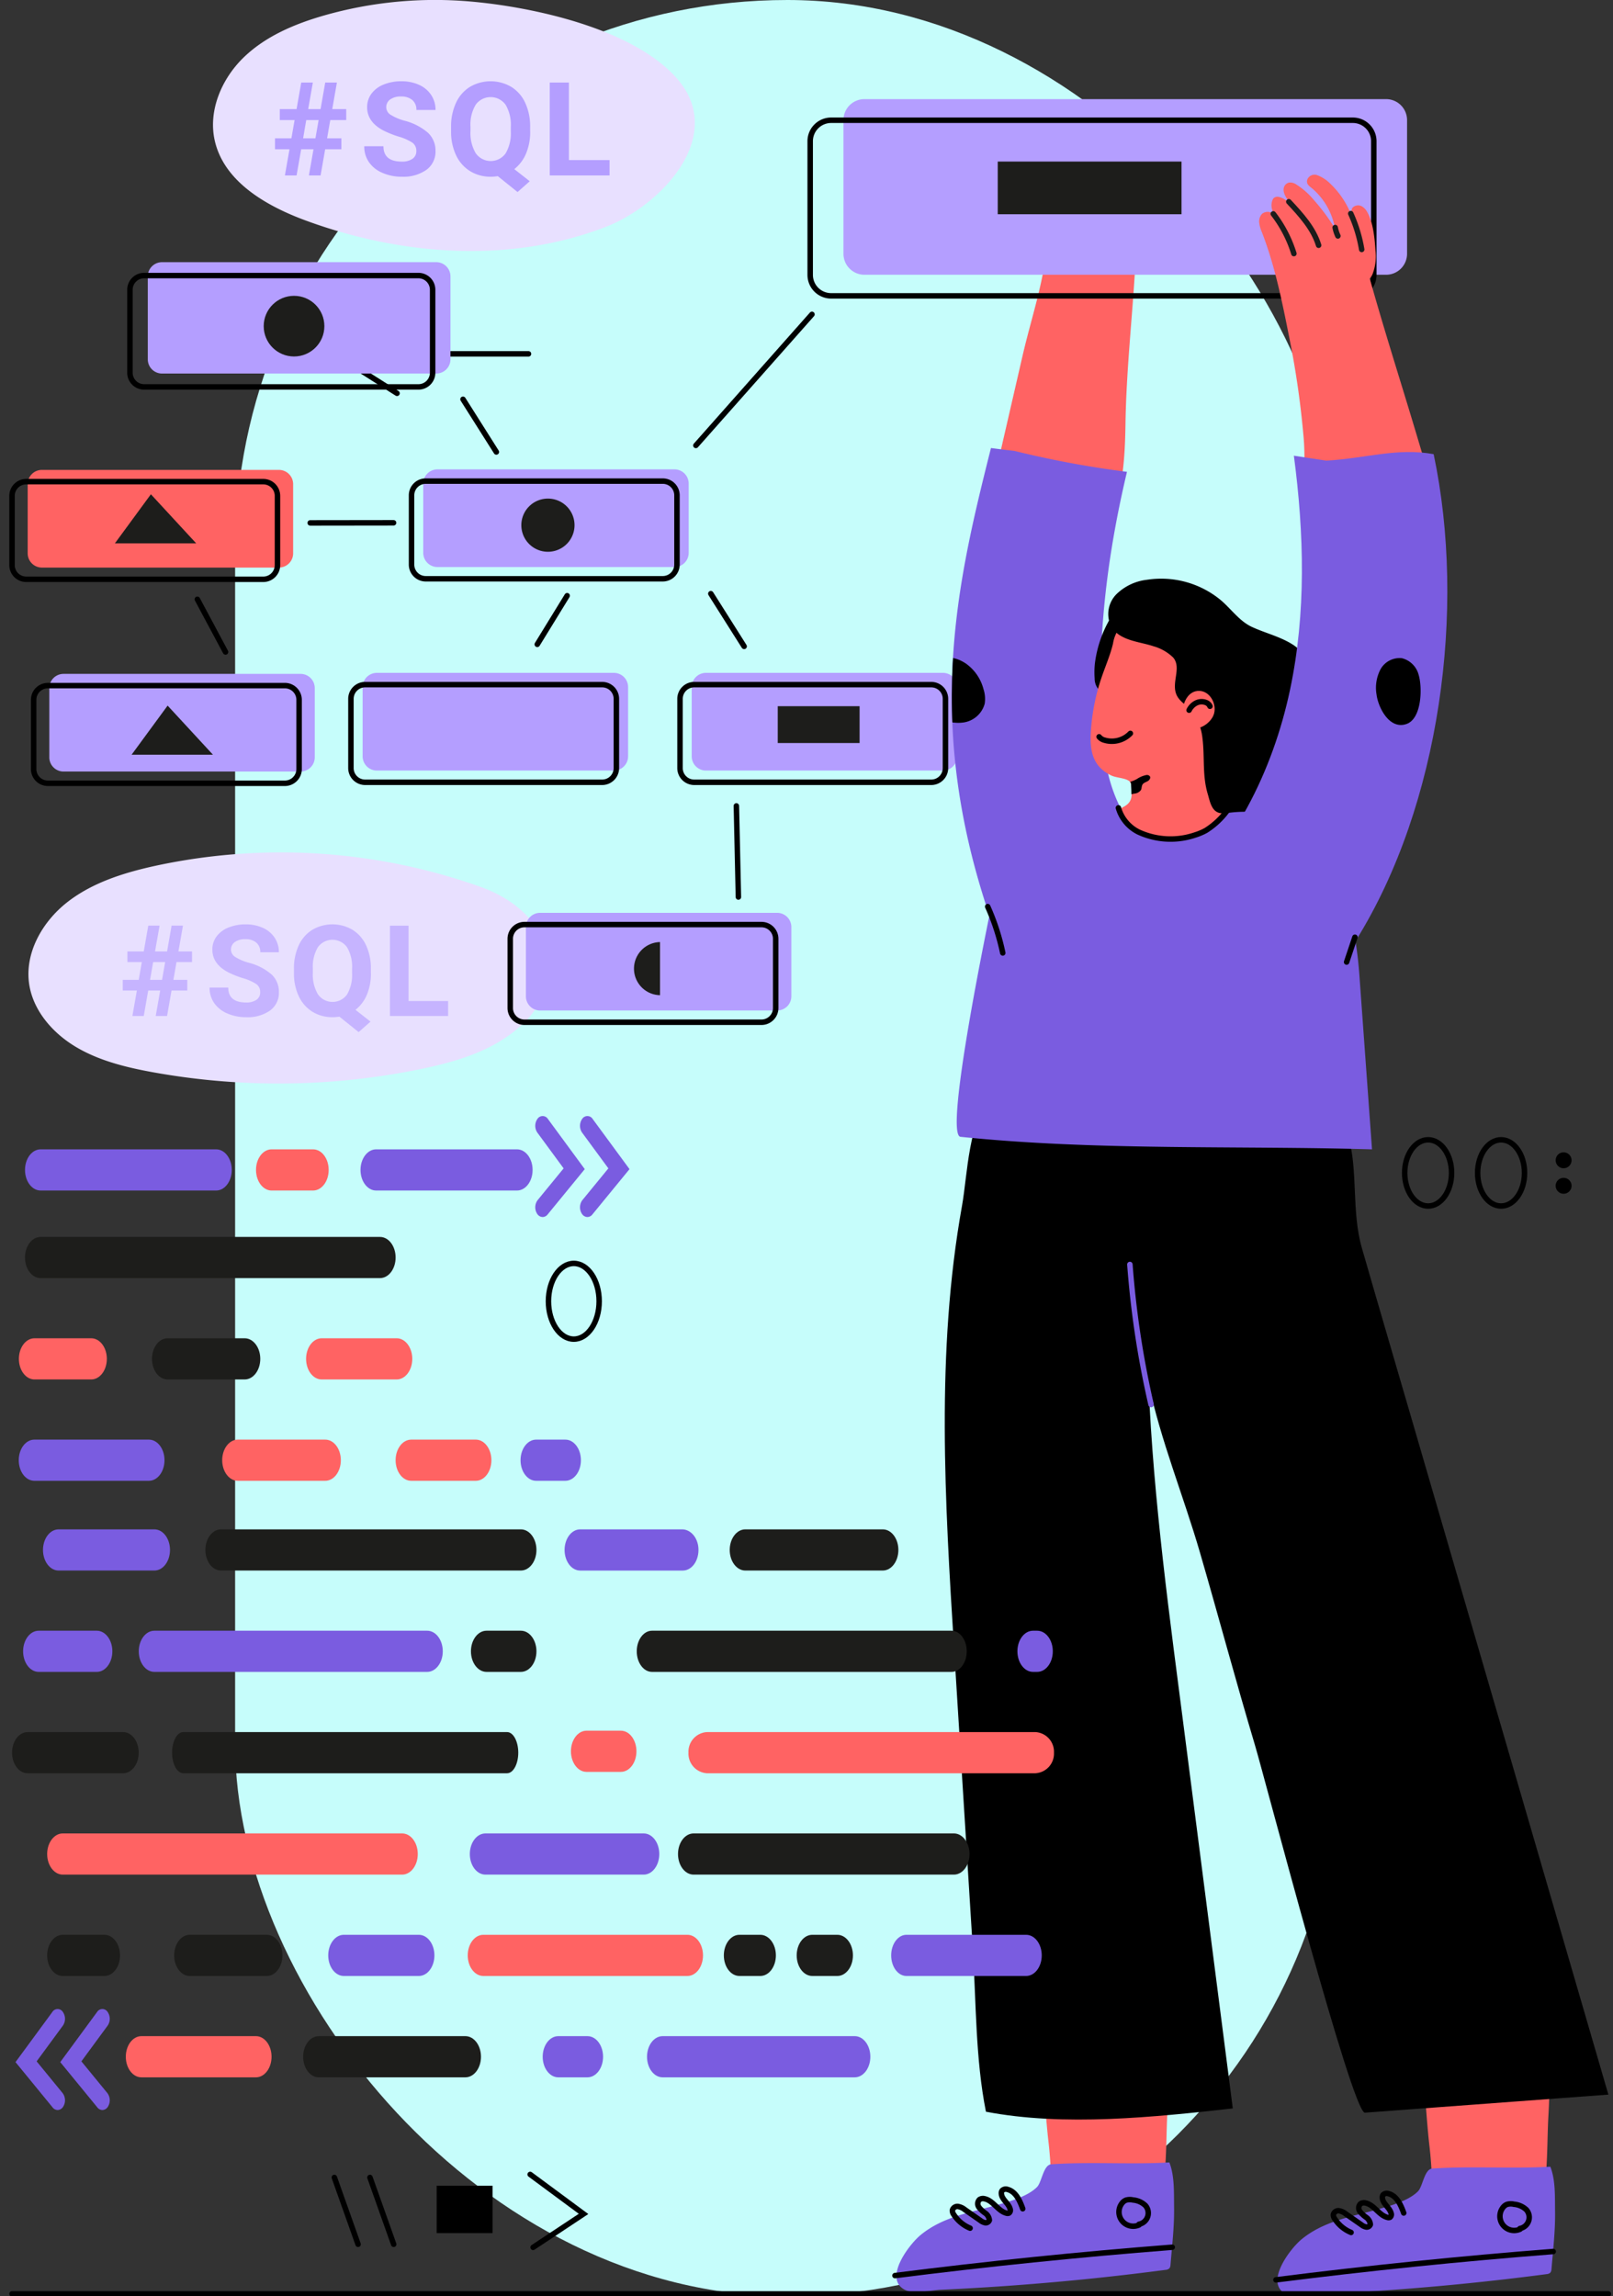 <svg xmlns="http://www.w3.org/2000/svg" xmlns:xlink="http://www.w3.org/1999/xlink" width="295" height="420" viewBox="0 0 295 420">
  <rect x="0" y="0" width="295" height="420" fill="#333333" stroke="none"/>
  <defs>
    <clipPath id="clip-path">
      <path id="influencer-their-pet-creating-content-online-spaces-social-media" d="M0,0H295V420H0Z" fill="#201640"/>
    </clipPath>
    <clipPath id="clip-path-2">
      <path id="Trazado_1238390" data-name="Trazado 1238390" d="M152.815,132.43a180.915,180.915,0,0,0,20.538,3.817c-3.857,16.3-5.468,31.307-4.612,46.7.572,10.3,3.114,16.841,10.439,24a4.023,4.023,0,0,1,.833,2.755c.1,2.532-2.957,3.044-4.78,3.949-5.31,2.635-10.463,5.576-15.666,8.4l-8.164,3.961c-16.078-39.881-9.712-67.16-2.922-94.12C149.923,132.08,151.369,132.254,152.815,132.43Z" transform="translate(-141.318 -131.894)"/>
    </clipPath>
    <clipPath id="clip-path-3">
      <path id="Trazado_1238399" data-name="Trazado 1238399" d="M154.851,183.442c-.573,3.267-1.179,6.531-1.917,9.758a1.98,1.98,0,0,0,.406,1.954,2.428,2.428,0,0,0,1.644.379,13.51,13.51,0,0,1-7.026,5.3,13.147,13.147,0,0,1-8.788-.286,11.66,11.66,0,0,1-2.514-1.181,6.807,6.807,0,0,1-1.79-2.113.236.236,0,0,1-.04-.215.249.249,0,0,1,.172-.1,2.641,2.641,0,0,0,1.788-1.177,3.038,3.038,0,0,0,.269-1.192,17.378,17.378,0,0,0,0-2.525c-.021-.287.059-.805-.282-.857a4.847,4.847,0,0,0-.891.132,5.485,5.485,0,0,1-3.083-.67c-2.415-1.343-3.717-4.218-4.011-6.866-.622-5.62,2.171-15.13,6.985-18.656,2.952-2.163,7.851-2.246,11.233-1.156,3.485,1.124,8.172,3.8,9.045,7.622a14.235,14.235,0,0,1-.131,5.317Q155.424,180.186,154.851,183.442Z" transform="translate(-128.707 -163.287)"/>
    </clipPath>
  </defs>
  <g id="Grupo_1237626" data-name="Grupo 1237626" transform="translate(-1125 -980)">
    <rect id="Rectángulo_423139" data-name="Rectángulo 423139" width="202" height="420" rx="101" transform="translate(1168 980)" fill="#c6fdfb"/>
    <g id="Enmascarar_grupo_1208517" data-name="Enmascarar grupo 1208517" transform="translate(1125 980)" clip-path="url(#clip-path)">
      <g id="OBJECTS" transform="translate(2.201 0)">
        <g id="Grupo_1237581" data-name="Grupo 1237581" transform="translate(3 155.915)">
          <g id="Grupo_1237579" data-name="Grupo 1237579" transform="translate(0 0)">
            <g id="Grupo_1237578" data-name="Grupo 1237578">
              <path id="Trazado_1238339" data-name="Trazado 1238339" d="M441.833,169.161a108.843,108.843,0,0,0-59.378-3.952c-5.827,1.256-11.7,3.073-16.336,6.7s-7.855,9.39-6.959,15.088c.75,4.769,4.253,8.828,8.5,11.37s9.194,3.756,14.105,4.649a129.076,129.076,0,0,0,48.923-.569c5.884-1.211,11.835-2.912,16.59-6.469C459.311,186.979,454.783,173.83,441.833,169.161Z" transform="translate(-359.011 -162.807)" fill="#e8e0ff"/>
            </g>
          </g>
          <g id="Grupo_1237580" data-name="Grupo 1237580" transform="translate(17.253 13.166)" opacity="0.66">
            <path id="Trazado_1238340" data-name="Trazado 1238340" d="M385.549,189.967h-2.19l-.817,4.653h-2.077l.817-4.653h-2.576v-1.953h2.916l.568-3.246h-2.633v-1.953h2.985l.829-4.722h2.066l-.829,4.722h2.2l.828-4.722h2.077l-.828,4.722h2.485v1.953h-2.837l-.568,3.246h2.542v1.953h-2.883l-.817,4.653h-2.077Zm-1.85-1.953h2.191l.568-3.246h-2.2Z" transform="translate(-378.706 -177.869)" fill="#b49eff"/>
            <path id="Trazado_1238341" data-name="Trazado 1238341" d="M406.083,190.252a1.748,1.748,0,0,0-.682-1.481,8.9,8.9,0,0,0-2.451-1.089,17.4,17.4,0,0,1-2.8-1.129q-2.815-1.52-2.815-4.1a3.992,3.992,0,0,1,.754-2.389,4.918,4.918,0,0,1,2.168-1.64,8.162,8.162,0,0,1,3.172-.59,7.442,7.442,0,0,1,3.155.641,5.025,5.025,0,0,1,2.151,1.81,4.738,4.738,0,0,1,.767,2.656h-3.4a2.228,2.228,0,0,0-.715-1.764,2.939,2.939,0,0,0-2.008-.63,3.138,3.138,0,0,0-1.941.528,1.666,1.666,0,0,0-.693,1.39,1.6,1.6,0,0,0,.811,1.351,9.192,9.192,0,0,0,2.389,1.021,10.323,10.323,0,0,1,4.234,2.168,4.319,4.319,0,0,1,1.328,3.223,3.979,3.979,0,0,1-1.623,3.366,7.1,7.1,0,0,1-4.369,1.22,8.433,8.433,0,0,1-3.472-.7,5.5,5.5,0,0,1-2.39-1.912,4.9,4.9,0,0,1-.823-2.815h3.415q0,2.736,3.269,2.736a3.176,3.176,0,0,0,1.895-.494A1.615,1.615,0,0,0,406.083,190.252Z" transform="translate(-380.953 -177.837)" fill="#b49eff"/>
            <path id="Trazado_1238342" data-name="Trazado 1238342" d="M428.523,186.7a9.958,9.958,0,0,1-.749,4.023,6.9,6.9,0,0,1-2.077,2.741l2.747,2.157-2.168,1.918-3.519-2.826a7.409,7.409,0,0,1-1.248.1,6.881,6.881,0,0,1-3.666-.987,6.567,6.567,0,0,1-2.5-2.821,9.678,9.678,0,0,1-.9-4.216v-.817a9.928,9.928,0,0,1,.879-4.3,6.551,6.551,0,0,1,2.486-2.849,7.281,7.281,0,0,1,7.343,0,6.557,6.557,0,0,1,2.486,2.849,9.9,9.9,0,0,1,.879,4.284v.738Zm-3.451-.75a6.954,6.954,0,0,0-.93-3.949,3.287,3.287,0,0,0-5.3-.018,6.865,6.865,0,0,0-.943,3.91v.806a7.04,7.04,0,0,0,.93,3.926,3.259,3.259,0,0,0,5.312.052,7,7,0,0,0,.93-3.921Z" transform="translate(-383.138 -177.837)" fill="#b49eff"/>
            <path id="Trazado_1238343" data-name="Trazado 1238343" d="M437.893,191.885h7.23v2.736H434.488V178.1h3.4v13.789Z" transform="translate(-385.623 -177.869)" fill="#b49eff"/>
          </g>
        </g>
        <g id="Grupo_1237596" data-name="Grupo 1237596" transform="translate(58.948 57.891)">
          <path id="Trazado_1238350" data-name="Trazado 1238350" d="M295.518,270.308c0,3.823,2.076,6.924,4.637,6.924s4.637-3.1,4.637-6.924-2.076-6.924-4.637-6.924S295.518,266.484,295.518,270.308Z" transform="translate(-256.361 -90.182)" fill="none" stroke="#000" stroke-linecap="round" stroke-miterlimit="10" stroke-width="1"/>
          <g id="Grupo_1237593" data-name="Grupo 1237593" transform="translate(195.751 150.59)">
            <g id="Grupo_1237592" data-name="Grupo 1237592" transform="translate(28.116 2.796)">
              <path id="Trazado_1238354" data-name="Trazado 1238354" d="M57.834,274.387a.954.954,0,1,0,.954-.932A.943.943,0,0,0,57.834,274.387Z" transform="translate(-57.834 -273.455)" stroke="#000" stroke-miterlimit="10" stroke-width="1"/>
              <path id="Trazado_1238355" data-name="Trazado 1238355" d="M57.834,279a.954.954,0,1,0,.954-.932A.943.943,0,0,0,57.834,279Z" transform="translate(-57.834 -273.404)" stroke="#000" stroke-miterlimit="10" stroke-width="1"/>
            </g>
            <path id="Trazado_1238356" data-name="Trazado 1238356" d="M65.846,276.748c0,3.345,1.92,6.057,4.289,6.057s4.288-2.712,4.288-6.057-1.92-6.058-4.288-6.058S65.846,273.4,65.846,276.748Z" transform="translate(-52.502 -270.69)" fill="none" stroke="#000" stroke-linecap="round" stroke-miterlimit="10" stroke-width="1"/>
            <path id="Trazado_1238357" data-name="Trazado 1238357" d="M79.041,276.748c0,3.345,1.92,6.057,4.289,6.057s4.289-2.712,4.289-6.057-1.92-6.058-4.289-6.058S79.041,273.4,79.041,276.748Z" transform="translate(-79.041 -270.69)" fill="none" stroke="#000" stroke-linecap="round" stroke-miterlimit="10" stroke-width="1"/>
          </g>
          <g id="Grupo_1237594" data-name="Grupo 1237594" transform="translate(0 339.833)">
            <path id="Trazado_1238358" data-name="Trazado 1238358" d="M228.126,430.149l9.766,7.224-9.224,6.114" transform="translate(-192.315 -430.149)" fill="none" stroke="#000" stroke-linecap="round" stroke-miterlimit="10" stroke-width="1"/>
            <line id="Línea_3695" data-name="Línea 3695" x2="4.341" y2="12.226" transform="translate(6.511 0.555)" fill="none" stroke="#000" stroke-linecap="round" stroke-miterlimit="10" stroke-width="1"/>
            <line id="Línea_3696" data-name="Línea 3696" x2="4.341" y2="12.226" transform="translate(0 0.555)" fill="none" stroke="#000" stroke-linecap="round" stroke-miterlimit="10" stroke-width="1"/>
            <rect id="Rectángulo_423136" data-name="Rectángulo 423136" width="10.228" height="8.663" transform="translate(18.707 2.068)"/>
          </g>
          <g id="Grupo_1237595" data-name="Grupo 1237595" transform="translate(1.285)">
            <line id="Línea_3697" data-name="Línea 3697" x2="19.193" transform="translate(15.028 6.832)" fill="none" stroke="#000" stroke-linecap="round" stroke-miterlimit="10" stroke-width="1"/>
            <path id="Trazado_1238359" data-name="Trazado 1238359" d="M272.047,94.076l-10.777,7.611,10.179,6.439" transform="translate(-261.27 -94.076)" fill="none" stroke="#000" stroke-linecap="round" stroke-miterlimit="10" stroke-width="1"/>
          </g>
        </g>
        <g id="Grupo_1237604" data-name="Grupo 1237604" transform="translate(0 47.956)">
          <path id="Trazado_1238360" data-name="Trazado 1238360" d="M231.82,155.111h43.347a2.6,2.6,0,0,0,2.6-2.6V139.846a2.6,2.6,0,0,0-2.6-2.6H231.82a2.6,2.6,0,0,0-2.6,2.6v12.665A2.6,2.6,0,0,0,231.82,155.111Z" transform="translate(-154.015 -99.35)" fill="#b49eff"/>
          <g id="Grupo_1237597" data-name="Grupo 1237597" transform="translate(33.891 9.544)">
            <line id="Línea_3698" data-name="Línea 3698" x1="6.096" y1="9.642" transform="translate(48.587 15.53)" fill="none" stroke="#000" stroke-linecap="round" stroke-linejoin="round" stroke-miterlimit="10" stroke-width="1"/>
            <line id="Línea_3699" data-name="Línea 3699" x1="5.465" y2="8.901" transform="translate(62.169 51.459)" fill="none" stroke="#000" stroke-linecap="round" stroke-linejoin="round" stroke-miterlimit="10" stroke-width="1"/>
            <line id="Línea_3700" data-name="Línea 3700" x1="15.248" y2="0.02" transform="translate(20.64 38.125)" fill="none" stroke="#000" stroke-linecap="round" stroke-linejoin="round" stroke-miterlimit="10" stroke-width="1"/>
            <line id="Línea_3701" data-name="Línea 3701" x1="6.095" y1="9.642" transform="translate(93.909 51.089)" fill="none" stroke="#000" stroke-linecap="round" stroke-linejoin="round" stroke-miterlimit="10" stroke-width="1"/>
            <line id="Línea_3702" data-name="Línea 3702" x1="21.232" y2="23.977" transform="translate(91.176)" fill="none" stroke="#000" stroke-linecap="round" stroke-linejoin="round" stroke-miterlimit="10" stroke-width="1"/>
            <line id="Línea_3703" data-name="Línea 3703" x2="0.37" y2="16.668" transform="translate(98.583 89.909)" fill="none" stroke="#000" stroke-linecap="round" stroke-linejoin="round" stroke-miterlimit="10" stroke-width="1"/>
            <line id="Línea_3704" data-name="Línea 3704" x1="5.154" y1="9.642" transform="translate(0 52.114)" fill="none" stroke="#000" stroke-linecap="round" stroke-linejoin="round" stroke-miterlimit="10" stroke-width="1"/>
          </g>
          <g id="Grupo_1237598" data-name="Grupo 1237598" transform="translate(61.981 75.124)">
            <path id="Trazado_1238361" data-name="Trazado 1238361" d="M247.319,207.168h43.347a2.6,2.6,0,0,0,2.6-2.6V191.9a2.6,2.6,0,0,0-2.6-2.6H247.319a2.6,2.6,0,0,0-2.6,2.6V204.57A2.6,2.6,0,0,0,247.319,207.168Z" transform="translate(-242.578 -189.306)" fill="#b49eff"/>
            <path id="Trazado_1238362" data-name="Trazado 1238362" d="M250.313,210.172h43.347a2.6,2.6,0,0,0,2.6-2.6V194.908a2.6,2.6,0,0,0-2.6-2.6H250.313a2.6,2.6,0,0,0-2.6,2.6v12.665A2.6,2.6,0,0,0,250.313,210.172Z" transform="translate(-247.714 -190.162)" fill="none" stroke="#000" stroke-linecap="round" stroke-linejoin="round" stroke-miterlimit="10" stroke-width="1"/>
          </g>
          <path id="Trazado_1238363" data-name="Trazado 1238363" d="M234.813,158.114H278.16a2.6,2.6,0,0,0,2.6-2.6V142.85a2.6,2.6,0,0,0-2.6-2.6H234.813a2.6,2.6,0,0,0-2.6,2.6v12.665A2.6,2.6,0,0,0,234.813,158.114Z" transform="translate(-159.149 -100.206)" fill="none" stroke="#000" stroke-linecap="round" stroke-linejoin="round" stroke-miterlimit="10" stroke-width="1"/>
          <g id="Grupo_1237599" data-name="Grupo 1237599" transform="translate(3.955 75.304)">
            <path id="Trazado_1238364" data-name="Trazado 1238364" d="M327.453,207.422H370.8a2.6,2.6,0,0,0,2.6-2.6V192.158a2.6,2.6,0,0,0-2.6-2.6H327.454a2.6,2.6,0,0,0-2.6,2.6v12.665A2.6,2.6,0,0,0,327.453,207.422Z" transform="translate(-321.991 -189.559)" fill="#b49eff"/>
            <path id="Trazado_1238365" data-name="Trazado 1238365" d="M331.459,210.426h43.347a2.6,2.6,0,0,0,2.6-2.6V195.161a2.6,2.6,0,0,0-2.6-2.6H331.459a2.6,2.6,0,0,0-2.6,2.6v12.665A2.6,2.6,0,0,0,331.459,210.426Z" transform="translate(-328.86 -190.415)" fill="none" stroke="#000" stroke-linecap="round" stroke-linejoin="round" stroke-miterlimit="10" stroke-width="1"/>
            <path id="Trazado_1238366" data-name="Trazado 1238366" d="M350.892,206.655l6.587-8.982,8.291,8.982Z" transform="translate(-332.98 -191.871)" fill="#1d1d1b"/>
          </g>
          <g id="Grupo_1237600" data-name="Grupo 1237600" transform="translate(0 37.994)">
            <path id="Trazado_1238367" data-name="Trazado 1238367" d="M332.985,155.247h43.347a2.6,2.6,0,0,0,2.6-2.6V139.982a2.6,2.6,0,0,0-2.6-2.6H332.985a2.6,2.6,0,0,0-2.6,2.6v12.665A2.6,2.6,0,0,0,332.985,155.247Z" transform="translate(-327.522 -137.383)" fill="#ff6363"/>
            <path id="Trazado_1238368" data-name="Trazado 1238368" d="M336.99,158.25h43.347a2.6,2.6,0,0,0,2.6-2.6V142.986a2.6,2.6,0,0,0-2.6-2.6H336.99a2.6,2.6,0,0,0-2.6,2.6v12.665A2.6,2.6,0,0,0,336.99,158.25Z" transform="translate(-334.391 -138.239)" fill="none" stroke="#000" stroke-linecap="round" stroke-linejoin="round" stroke-miterlimit="10" stroke-width="1"/>
            <path id="Trazado_1238369" data-name="Trazado 1238369" d="M355.17,152.6l6.587-8.982,8.291,8.982Z" transform="translate(-336.362 -139.161)" fill="#1d1d1b"/>
          </g>
          <path id="Trazado_1238370" data-name="Trazado 1238370" d="M258.415,149.584a4.865,4.865,0,1,0,4.865-4.865A4.865,4.865,0,0,0,258.415,149.584Z" transform="translate(-165.271 -101.479)" fill="#1d1d1b"/>
          <g id="Grupo_1237601" data-name="Grupo 1237601" transform="translate(91.119 119.013)">
            <path id="Trazado_1238371" data-name="Trazado 1238371" d="M205.561,268.544h43.347a2.6,2.6,0,0,0,2.6-2.6V253.281a2.6,2.6,0,0,0-2.6-2.6H205.561a2.6,2.6,0,0,0-2.6,2.6v12.665A2.6,2.6,0,0,0,205.561,268.544Z" transform="translate(-200.098 -250.682)" fill="#b49eff"/>
            <path id="Trazado_1238372" data-name="Trazado 1238372" d="M209.566,271.548h43.347a2.6,2.6,0,0,0,2.6-2.6V256.285a2.6,2.6,0,0,0-2.6-2.6H209.566a2.6,2.6,0,0,0-2.6,2.6V268.95A2.6,2.6,0,0,0,209.566,271.548Z" transform="translate(-206.967 -251.538)" fill="none" stroke="#000" stroke-linecap="round" stroke-linejoin="round" stroke-miterlimit="10" stroke-width="1"/>
            <path id="Trazado_1238373" data-name="Trazado 1238373" d="M241.293,267.876a4.86,4.86,0,0,1,0-9.718Z" transform="translate(-213.903 -252.812)" fill="#1d1d1b"/>
          </g>
          <g id="Grupo_1237602" data-name="Grupo 1237602" transform="translate(21.564)">
            <path id="Trazado_1238374" data-name="Trazado 1238374" d="M292.744,104.619H342.9a2.6,2.6,0,0,0,2.6-2.6V86.85a2.6,2.6,0,0,0-2.6-2.6H292.744a2.6,2.6,0,0,0-2.6,2.6V102.02A2.6,2.6,0,0,0,292.744,104.619Z" transform="translate(-286.88 -84.251)" fill="#b49eff"/>
            <path id="Trazado_1238375" data-name="Trazado 1238375" d="M297.31,108.043h50.158a2.6,2.6,0,0,0,2.6-2.6V90.273a2.6,2.6,0,0,0-2.6-2.6H297.31a2.6,2.6,0,0,0-2.6,2.6v15.171A2.6,2.6,0,0,0,297.31,108.043Z" transform="translate(-294.711 -85.226)" fill="none" stroke="#000" stroke-linecap="round" stroke-linejoin="round" stroke-miterlimit="10" stroke-width="1"/>
            <circle id="Elipse_12809" data-name="Elipse 12809" cx="5.548" cy="5.548" r="5.548" transform="translate(24.463 6.153)" fill="#1d1d1b"/>
          </g>
          <g id="Grupo_1237603" data-name="Grupo 1237603" transform="translate(122.168 75.124)">
            <path id="Trazado_1238376" data-name="Trazado 1238376" d="M163.152,207.168H206.5a2.6,2.6,0,0,0,2.6-2.6V191.9a2.6,2.6,0,0,0-2.6-2.6H163.152a2.6,2.6,0,0,0-2.6,2.6V204.57A2.6,2.6,0,0,0,163.152,207.168Z" transform="translate(-158.413 -189.306)" fill="#b49eff"/>
            <path id="Trazado_1238377" data-name="Trazado 1238377" d="M166.147,210.172h43.347a2.6,2.6,0,0,0,2.6-2.6V194.908a2.6,2.6,0,0,0-2.6-2.6H166.147a2.6,2.6,0,0,0-2.6,2.6v12.665A2.6,2.6,0,0,0,166.147,210.172Z" transform="translate(-163.548 -190.162)" fill="none" stroke="#000" stroke-linecap="round" stroke-linejoin="round" stroke-miterlimit="10" stroke-width="1"/>
            <rect id="Rectángulo_423137" data-name="Rectángulo 423137" width="14.97" height="6.736" transform="translate(17.872 6.09)" fill="#1d1d1b"/>
          </g>
        </g>
        <g id="Grupo_1237613" data-name="Grupo 1237613" transform="translate(145.974 18.13)">
          <path id="Trazado_1238378" data-name="Trazado 1238378" d="M74.389,413.566,97,402.411a141.965,141.965,0,0,1,.241,19.559c-.44,7.674.381,20.623-5.514,21.049-4.125.3-11.808-.453-15.973-.453a78.207,78.207,0,0,0-.325-15.6C75,422.923,74.683,418.243,74.389,413.566Z" transform="translate(37.768 -53.069)" fill="#ff6363"/>
          <path id="Trazado_1238379" data-name="Trazado 1238379" d="M123.559,448.573c.008-.068.015-.135.02-.2.294-3.594.7-6.914.645-10.56-.037-2.591.1-5.645-.867-8.077-7.135.414-14.394-.148-21.6.342-1.438.1-1.723,3.271-2.6,4.16-1.75,1.762-5.164,2.686-7.481,3.332-4.835,1.349-9.8,2.148-13.811,5.445-2.086,1.715-6.865,7.951-2.881,10.02,1.622.843,4.852.073,6.586-.007q4.3-.2,8.6-.471,16.278-1.035,32.462-3.164a1.185,1.185,0,0,0,.708-.259A.944.944,0,0,0,123.559,448.573Z" transform="translate(12.005 -51.554)" fill="#7a5ce0"/>
          <path id="Trazado_1238380" data-name="Trazado 1238380" d="M124.478,444.433q-25.412,1.976-50.709,5.185" transform="translate(11.414 -50.739)" fill="none" stroke="#000" stroke-linecap="round" stroke-linejoin="round" stroke-miterlimit="10" stroke-width="1"/>
          <path id="Trazado_1238381" data-name="Trazado 1238381" d="M102.917,441.506a6.5,6.5,0,0,1-2.969-2.462,1.241,1.241,0,0,1-.266-.827.938.938,0,0,1,1.048-.676,2.733,2.733,0,0,1,1.233.579l2.833,1.973a2.016,2.016,0,0,0,.877.418.691.691,0,0,0,.769-.458,1.766,1.766,0,0,0-.754-1.306,5.43,5.43,0,0,1-1.142-1.052,1.094,1.094,0,0,1,.078-1.419,1.138,1.138,0,0,1,.939-.154c1.584.324,2.434,2.232,4,2.633a.665.665,0,0,0,.463-.011.645.645,0,0,0,.212-.749c-.279-1.068-1.552-1.74-1.6-2.843a.811.811,0,0,1,.139-.53.943.943,0,0,1,1-.208c1.509.4,2.242,2.066,2.768,3.535" transform="translate(-3.995 -51.297)" fill="none" stroke="#000" stroke-linecap="round" stroke-linejoin="round" stroke-miterlimit="10" stroke-width="1"/>
          <path id="Trazado_1238382" data-name="Trazado 1238382" d="M81.6,440.8a2.6,2.6,0,0,1-3.179-3.915,1.754,1.754,0,0,1,.756-.608,2.458,2.458,0,0,1,1.283-.031,3.758,3.758,0,0,1,2.277,1.01,2.086,2.086,0,0,1-1.18,3.429" transform="translate(48.245 -51.196)" fill="none" stroke="#000" stroke-linecap="round" stroke-linejoin="round" stroke-miterlimit="10" stroke-width="1"/>
          <path id="Trazado_1238383" data-name="Trazado 1238383" d="M140.406,412.824l22.611-11.155a141.964,141.964,0,0,1,.241,19.559c-.44,7.674.381,20.622-5.514,21.049-4.125.3-11.808-.453-15.973-.453a78.283,78.283,0,0,0-.325-15.6C141.018,422.181,140.7,417.5,140.406,412.824Z" transform="translate(-97.927 -53.111)" fill="#ff6363"/>
          <path id="Trazado_1238384" data-name="Trazado 1238384" d="M189.575,447.831c.008-.068.015-.135.02-.2.294-3.594.7-6.914.645-10.56-.037-2.591.1-5.645-.867-8.077-7.135.414-14.394-.148-21.6.342-1.438.1-1.723,3.271-2.6,4.16-1.75,1.762-5.164,2.686-7.481,3.332-4.835,1.349-9.8,2.148-13.811,5.445-2.086,1.715-6.865,7.95-2.881,10.02,1.622.842,4.852.073,6.586-.007q4.3-.2,8.6-.471,16.278-1.035,32.462-3.164a1.185,1.185,0,0,0,.708-.259A.951.951,0,0,0,189.575,447.831Z" transform="translate(-123.689 -51.595)" fill="#7a5ce0"/>
          <g id="Grupo_1237612" data-name="Grupo 1237612">
            <path id="Trazado_1238385" data-name="Trazado 1238385" d="M171.569,95.1c-.148,1.1-.27,2.21-.321,3.331-.477,10.5-1.757,20.943-1.934,31.485-.126,7.515-.388,23.521-11.61,22.938a17.61,17.61,0,0,1-6.764-2.2c-2.137-1.061-4.387-2.325-5.393-4.488-1.033-2.218-.5-4.812.045-7.2q2.448-10.633,4.894-21.265c1.483-6.443,3.674-12.836,4.4-19.421.186-1.693.033-6.319,2.272-6.836a1.55,1.55,0,0,1,1.617.665,5.159,5.159,0,0,1,.436-1.689,1.739,1.739,0,0,1,1.351-.993c.92-.057,1.587.829,2.071,1.614a6.277,6.277,0,0,1,.549-1.813,2.129,2.129,0,0,1,1.439-1.142,2.072,2.072,0,0,1,1.848.795,4.964,4.964,0,0,1,.876,1.9c.283,1.017.2,3.349.889,4.057.836-.919.913-2.706.853-3.905a20.18,20.18,0,0,0-.756-4.064,2.815,2.815,0,0,1,.118-2.448c2.257-2.851,4.075,2.894,3.952,4.437C172.232,90.921,171.852,92.995,171.569,95.1Z" transform="translate(-111.648 -70.751)" fill="#ff6363"/>
            <path id="Trazado_1238386" data-name="Trazado 1238386" d="M152.815,132.43a180.915,180.915,0,0,0,20.538,3.817c-3.857,16.3-5.468,31.307-4.612,46.7.572,10.3,3.114,16.841,10.439,24a4.023,4.023,0,0,1,.833,2.755c.1,2.532-2.957,3.044-4.78,3.949-5.31,2.635-10.463,5.576-15.666,8.4l-8.164,3.961c-16.078-39.881-9.712-67.16-2.922-94.12C149.923,132.08,151.369,132.254,152.815,132.43Z" transform="translate(-115.419 -68.074)" fill="#7a5ce0"/>
            <path id="Trazado_1238387" data-name="Trazado 1238387" d="M102.933,103.554h95.406a3.836,3.836,0,0,0,3.837-3.836V75.265a3.837,3.837,0,0,0-3.837-3.837H102.933A3.836,3.836,0,0,0,99.1,75.264V99.717A3.838,3.838,0,0,0,102.933,103.554Z" transform="translate(-93.015 -71.428)" fill="#b49eff"/>
            <path id="Trazado_1238388" data-name="Trazado 1238388" d="M108.695,107.213H204.1a3.836,3.836,0,0,0,3.836-3.836V78.925a3.836,3.836,0,0,0-3.836-3.836H108.695a3.836,3.836,0,0,0-3.837,3.836v24.453A3.837,3.837,0,0,0,108.695,107.213Z" transform="translate(-104.858 -71.225)" fill="none" stroke="#000" stroke-linecap="round" stroke-linejoin="round" stroke-miterlimit="10" stroke-width="1"/>
            <g id="Grupo_1237606" data-name="Grupo 1237606" transform="translate(25.899 63.82)">
              <g id="Grupo_1237605" data-name="Grupo 1237605" clip-path="url(#clip-path-2)">
                <path id="Trazado_1238389" data-name="Trazado 1238389" d="M180.072,180.118c-3.188.281-8.39-1.978-7.82-5.819a5.227,5.227,0,0,1,.706-1.728c1.781-3.2,3.939-5.876,7.92-3.291a8.26,8.26,0,0,1,3.242,4.686,5.68,5.68,0,0,1,.22,2.7,4.72,4.72,0,0,1-4.237,3.448Z" transform="translate(-178.329 -129.878)"/>
              </g>
            </g>
            <g id="Grupo_1237611" data-name="Grupo 1237611" transform="translate(24.612 13.812)">
              <path id="Trazado_1238391" data-name="Trazado 1238391" d="M150.035,304.874l-.307-1.054c-3.078-10.574-6.189-21.138-9.234-31.721-1.917-6.662-.672-14.282-2.469-20.334-3.729-12.564-33.6-7.332-44.625-8.486-5.774-.6-15.635-3.536-20.51,1.069-4.363,4.122-4.509,14.419-5.521,20.061-4.8,26.738-3.125,54.162-1.432,81.275q1.7,27.3,3.408,54.6c.617,9.894.476,20.153,2.4,29.817,14.229,2.74,30.816,1,45.147-.6l-8.752-68.1c-2.756-21.441-5.766-42.969-6.663-64.605,2.211,10.5,6.431,20.755,9.427,31.079,3.4,11.7,6.543,23.476,10.035,35.15,1.786,5.97,17.813,67.414,20.117,67.254l44.527-3.306Q167.806,365.922,150.035,304.874Z" transform="translate(-64.216 -75.79)"/>
              <path id="Trazado_1238392" data-name="Trazado 1238392" d="M119.651,200.063a43.626,43.626,0,0,1,14.86-5.457c6.053-1.107,11.831-1.04,18.638-.782,7.353.278,12.215,2.15,17.281,7.768,6,6.647,7.766,14.821,8.392,23.476q1.146,15.838,2.295,31.678c-24.877-.711-50.533.268-75.258-2.294-3.087-.321,5.123-39.693,5.8-43.011a18.557,18.557,0,0,1,2.047-6.167,15.4,15.4,0,0,1,4.906-4.559C118.959,200.493,119.305,200.274,119.651,200.063Z" transform="translate(-102.978 -78.46)" fill="#7a5ce0"/>
              <g id="Grupo_1237609" data-name="Grupo 1237609" transform="translate(25.74 73.897)">
                <path id="Trazado_1238393" data-name="Trazado 1238393" d="M143.318,169.918a15.531,15.531,0,0,0-.041,2.678,3.126,3.126,0,0,0,.654,1.962c2.17,2.31,6.952-5.672,7.8-7.106,1.213-2.059,2.511-4.935,1.966-7.379a3.308,3.308,0,0,0-2.805-2.659c-1.552-.073-3.181,1.784-3.945,2.943A21.567,21.567,0,0,0,143.318,169.918Z" transform="translate(-141.606 -154.367)"/>
                <path id="Trazado_1238394" data-name="Trazado 1238394" d="M147.309,163.614q.7.334,1.371.706c2.432,1.346,5.119,3.091,5.578,6.064a27.647,27.647,0,0,1,.293,4.2,70.334,70.334,0,0,1-.677,8.448q-.442,3.66-.884,7.321c-.131,1.08-.823,4.283.393,4.971a1.487,1.487,0,0,0,.625.13,5.577,5.577,0,0,1,1.26.248c-.049-.016-1.346,1.592-1.545,1.737-.563.413-1.063.908-1.62,1.336a13.353,13.353,0,0,1-4.051,2.135,13.147,13.147,0,0,1-8.788-.286,11.662,11.662,0,0,1-2.514-1.181,5.844,5.844,0,0,1-1.625-1.829,1.231,1.231,0,0,1,.551-1.712,3.685,3.685,0,0,0,.685-.435,2.2,2.2,0,0,0,.838-1.429c.084-.83.252-2.47-.5-2.96-.789-.517-2.262-.525-3.177-.955-3.284-1.545-3.946-4.332-3.762-7.742a37.99,37.99,0,0,1,1.968-10.17c.7-2.069,1.59-4.083,2.1-6.207a6.4,6.4,0,0,1,.869-2.394c.74-.992,1.63-.907,2.705-1.045,1.028-.133,1.99-.52,3.058-.569A14.591,14.591,0,0,1,147.309,163.614Z" transform="translate(-128.799 -154.114)" fill="#ff6363"/>
                <path id="Trazado_1238395" data-name="Trazado 1238395" d="M150.4,192.336a32.546,32.546,0,0,1-4.121,6.051c-1.673,1.969-3.118,1.491-5.425.551a24.11,24.11,0,0,0-12.124-1.578,4.793,4.793,0,0,1-1.636.04c-1.548-.342-1.812-2.192-2.2-3.472-1.03-3.407-.526-6.8-.978-10.281a10.673,10.673,0,0,0-1.471-4.316c-.751-1.186-1.924-1.748-2.781-2.781-1.985-2.392.667-5.484-1.087-7.586a8.476,8.476,0,0,0-3.629-2.075c-2.6-.876-6.218-.986-7.741-3.655a5.157,5.157,0,0,1,.949-5.825,9.519,9.519,0,0,1,5.588-2.671,17.091,17.091,0,0,1,13.372,3.59c1.995,1.632,3.508,3.95,5.854,5.032,2.556,1.181,5.371,1.806,7.73,3.4a42.224,42.224,0,0,1,3.466,2.894c3.117,2.629,7.22,5.548,8.638,9.548,1.253,3.533.179,7.46-1.328,10.892C151.139,190.846,150.781,191.6,150.4,192.336Z" transform="translate(-102.535 -154.527)"/>
                <path id="Trazado_1238396" data-name="Trazado 1238396" d="M138.22,178.076c-.646,2.462-4.783,4.285-5.65,1.084-.5-1.844.363-4.931,2.582-5.171C137.28,173.76,138.713,176.2,138.22,178.076Z" transform="translate(-114.695 -153.449)" fill="#ff6363"/>
                <path id="Trazado_1238397" data-name="Trazado 1238397" d="M137.067,176.69a1.265,1.265,0,0,0-.739-.69,2.232,2.232,0,0,0-1.8.1,2.93,2.93,0,0,0-1.278,1.306" transform="translate(-114.305 -153.344)" fill="none" stroke="#000" stroke-linecap="round" stroke-linejoin="round" stroke-miterlimit="10" stroke-width="1"/>
                <g id="Grupo_1237608" data-name="Grupo 1237608" transform="translate(0 9.246)">
                  <g id="Grupo_1237607" data-name="Grupo 1237607" clip-path="url(#clip-path-3)">
                    <path id="Trazado_1238398" data-name="Trazado 1238398" d="M143.6,190.07a6.646,6.646,0,0,0,3.615-.754,4.726,4.726,0,0,1,1.775-.753.681.681,0,0,1,.632.226c.207.311-.085.725-.413.907s-.729.288-.927.606c-.186.3-.131.7-.293,1.008a1.627,1.627,0,0,1-1.185.649,13.249,13.249,0,0,0-3,.937" transform="translate(-137.855 -161.885)"/>
                  </g>
                </g>
              </g>
              <g id="Grupo_1237610" data-name="Grupo 1237610" transform="translate(57.503)">
                <path id="Trazado_1238400" data-name="Trazado 1238400" d="M112.612,95.591c.395,1.39.735,2.8,1.108,4.2,2.953,11.052,6.514,21.971,9.781,32.956q.7,2.348,1.4,4.7c1.07,3.591,2.143,7.444,1.014,11.017-1.263,4-5.208,6.79-9.354,7.426a17.052,17.052,0,0,1-8.165-.909c-3.186-1.111-3.773-2-4.724-5.134-1.554-5.12-.555-11.6-1.008-16.977a163.2,163.2,0,0,0-2.545-18.047c-1.328-6.688-2.632-13.37-5.1-19.759a6.417,6.417,0,0,1-.5-1.734,2.04,2.04,0,0,1,.54-1.663,1.669,1.669,0,0,1,2.4.4,3.283,3.283,0,0,1-.659-1.54,2.507,2.507,0,0,1,.255-1.585c.791-1.027,2.5.309,3.161.832-.568-.715-1.408-1.812-1.212-2.791a1.3,1.3,0,0,1,.94-1.012,1.909,1.909,0,0,1,1.292.3,13.879,13.879,0,0,1,3.355,2.97,35.911,35.911,0,0,1,3.788,5.129,12.449,12.449,0,0,0-3.874-7.068c-.608-.589-1.6-.986-1.126-2.034a1.458,1.458,0,0,1,1.6-.709,6.629,6.629,0,0,1,2.547,1.619,15.8,15.8,0,0,1,4.048,6.306A32.687,32.687,0,0,1,112.612,95.591Z" transform="translate(-94.515 -84.514)" fill="#ff6363"/>
                <path id="Trazado_1238401" data-name="Trazado 1238401" d="M111.664,97.977" transform="translate(-97.884 -83.767)" fill="none" stroke="#000" stroke-linecap="round" stroke-linejoin="round" stroke-miterlimit="10" stroke-width="1"/>
                <path id="Trazado_1238402" data-name="Trazado 1238402" d="M113.131,93.5" transform="translate(-100.899 -84.015)" fill="none" stroke="#000" stroke-linecap="round" stroke-linejoin="round" stroke-miterlimit="10" stroke-width="1"/>
              </g>
            </g>
            <path id="Trazado_1238403" data-name="Trazado 1238403" d="M114.075,176.054c2.965-14.027,2.576-28.564.7-42.795.078.013.156.026.234.038q2.847.445,5.7.865c7.352-.43,12.9-2.4,19.629-1.187,6,28.355,1.172,64.173-14.127,88.8-4.3,6.915-9.763,13.688-17.426,16.441-6.734-7.684-11.823-13.876-16.657-22.877C103.708,205.389,110.917,190.994,114.075,176.054Z" transform="translate(-26.315 -68.036)" fill="#7a5ce0"/>
            <rect id="Rectángulo_423138" data-name="Rectángulo 423138" width="33.613" height="9.637" transform="translate(34.3 11.421)" fill="#1d1d1b"/>
            <path id="Trazado_1238404" data-name="Trazado 1238404" d="M118.706,91.313a22.814,22.814,0,0,1,3.767,7.27" transform="translate(-34.011 -70.325)" fill="none" stroke="#1c1c1b" stroke-linecap="round" stroke-linejoin="round" stroke-miterlimit="10" stroke-width="1"/>
            <path id="Trazado_1238405" data-name="Trazado 1238405" d="M114.419,89.208c2.215,2.375,4.5,4.864,5.453,7.969" transform="translate(-26.885 -70.442)" fill="none" stroke="#1c1c1b" stroke-linecap="round" stroke-linejoin="round" stroke-miterlimit="10" stroke-width="1"/>
            <path id="Trazado_1238406" data-name="Trazado 1238406" d="M111.081,93.682a6.525,6.525,0,0,0,.5,1.539" transform="translate(-15.069 -70.194)" fill="none" stroke="#1c1c1b" stroke-linecap="round" stroke-linejoin="round" stroke-miterlimit="10" stroke-width="1"/>
            <path id="Trazado_1238407" data-name="Trazado 1238407" d="M107.4,90.913a2.457,2.457,0,0,0-.8-.838,1.42,1.42,0,0,0-1.838.234,2.289,2.289,0,0,0-.08,1.85,23.756,23.756,0,0,1,.5,5.15,36.7,36.7,0,0,0-.076,4.785,2.215,2.215,0,0,0,.756,1.625,1.5,1.5,0,0,0,1.6-.059,2.888,2.888,0,0,0,1.024-1.315A8.991,8.991,0,0,0,109,98.157C108.863,95.946,108.58,92.839,107.4,90.913Z" transform="translate(-5.611 -70.406)" fill="#ff6363"/>
            <path id="Trazado_1238408" data-name="Trazado 1238408" d="M106.952,91.265a26.27,26.27,0,0,1,2,6.562" transform="translate(-8.089 -70.328)" fill="none" stroke="#1c1c1b" stroke-linecap="round" stroke-linejoin="round" stroke-miterlimit="10" stroke-width="1"/>
            <path id="Trazado_1238409" data-name="Trazado 1238409" d="M152.755,181.347a4.717,4.717,0,0,1-4.728,1.24,1.846,1.846,0,0,1-.988-.62" transform="translate(-94.198 -65.331)" fill="none" stroke="#000" stroke-linecap="round" stroke-linejoin="round" stroke-miterlimit="10" stroke-width="1"/>
            <path id="Trazado_1238410" data-name="Trazado 1238410" d="M109.651,216.669q-.762,2.272-1.522,4.545" transform="translate(-10.025 -63.372)" fill="none" stroke="#000" stroke-linecap="round" stroke-linejoin="round" stroke-miterlimit="10" stroke-width="1"/>
            <path id="Trazado_1238411" data-name="Trazado 1238411" d="M169.152,211.362a41.335,41.335,0,0,1,2.753,8.478" transform="translate(-136.687 -63.666)" fill="none" stroke="#000" stroke-linecap="round" stroke-linejoin="round" stroke-miterlimit="10" stroke-width="1"/>
            <path id="Trazado_1238412" data-name="Trazado 1238412" d="M104.529,171.354a4.218,4.218,0,0,0-3.067-3.037,3.986,3.986,0,0,0-3.921,2.059,7.289,7.289,0,0,0-.712,4.574c.305,2.431,2.4,6.541,5.527,5.383C105.131,179.309,105.223,173.623,104.529,171.354Z" transform="translate(6.749 -66.056)"/>
          </g>
          <path id="Trazado_1238413" data-name="Trazado 1238413" d="M190.494,443.691q-25.412,1.976-50.709,5.186" transform="translate(-124.28 -50.78)" fill="none" stroke="#000" stroke-linecap="round" stroke-linejoin="round" stroke-miterlimit="10" stroke-width="1"/>
          <path id="Trazado_1238414" data-name="Trazado 1238414" d="M168.934,440.764a6.5,6.5,0,0,1-2.969-2.462,1.241,1.241,0,0,1-.266-.827.94.94,0,0,1,1.048-.676,2.733,2.733,0,0,1,1.233.579l2.833,1.973a2.015,2.015,0,0,0,.878.418.689.689,0,0,0,.768-.458,1.764,1.764,0,0,0-.754-1.3,5.376,5.376,0,0,1-1.142-1.052,1.094,1.094,0,0,1,.078-1.419,1.138,1.138,0,0,1,.939-.154c1.584.324,2.434,2.232,4,2.633a.665.665,0,0,0,.463-.011.645.645,0,0,0,.212-.749c-.279-1.068-1.552-1.74-1.6-2.843a.817.817,0,0,1,.138-.53.943.943,0,0,1,1-.208c1.509.4,2.242,2.066,2.768,3.535" transform="translate(-139.69 -51.338)" fill="none" stroke="#000" stroke-linecap="round" stroke-linejoin="round" stroke-miterlimit="10" stroke-width="1"/>
          <path id="Trazado_1238415" data-name="Trazado 1238415" d="M147.622,440.061a2.6,2.6,0,0,1-3.179-3.915,1.762,1.762,0,0,1,.756-.608,2.469,2.469,0,0,1,1.283-.031,3.758,3.758,0,0,1,2.277,1.01,2.087,2.087,0,0,1-1.181,3.429" transform="translate(-87.451 -51.237)" fill="none" stroke="#000" stroke-linecap="round" stroke-linejoin="round" stroke-miterlimit="10" stroke-width="1"/>
          <path id="Trazado_1238416" data-name="Trazado 1238416" d="M147.328,299a170.927,170.927,0,0,1-3.874-25.617" transform="translate(-84.986 -60.226)" fill="none" stroke="#7a5ce0" stroke-linecap="round" stroke-linejoin="round" stroke-miterlimit="10" stroke-width="1"/>
          <path id="Trazado_1238417" data-name="Trazado 1238417" d="M130.112,194.253a7.115,7.115,0,0,0,3.683,4.418,13.964,13.964,0,0,0,10.373.533,10.5,10.5,0,0,0,1.949-.826,14.259,14.259,0,0,0,4.048-3.844" transform="translate(-73.742 -64.615)" fill="none" stroke="#000" stroke-linecap="round" stroke-linejoin="round" stroke-miterlimit="10" stroke-width="1"/>
        </g>
        <path id="Trazado_1238465" data-name="Trazado 1238465" d="M291.948,0H0" transform="translate(0 419.577)" fill="none" stroke="#000" stroke-linecap="round" stroke-width="1"/>
        <g id="Grupo_1237620" data-name="Grupo 1237620" transform="translate(0 204.138)">
          <g id="Grupo_1237614" data-name="Grupo 1237614" transform="translate(0 6.089)">
            <path id="Trazado_1238418" data-name="Trazado 1238418" d="M207.534,307.193h25.144c1.574,0,2.85,1.686,2.85,3.766h0c0,2.08-1.276,3.766-2.85,3.766H207.534c-1.574,0-2.85-1.686-2.85-3.766h0C204.684,308.878,205.96,307.193,207.534,307.193Z" transform="translate(-73.427 -237.683)" fill="#1d1d1b"/>
            <path id="Trazado_1238419" data-name="Trazado 1238419" d="M259.3,307.193h18.665c1.488,0,2.818,1.438,2.959,3.4.162,2.246-1.17,4.135-2.836,4.135H259.3c-1.574,0-2.85-1.686-2.85-3.766h0C256.453,308.878,257.729,307.193,259.3,307.193Z" transform="translate(-155.395 -237.683)" fill="#7a5ce0"/>
            <path id="Trazado_1238420" data-name="Trazado 1238420" d="M358.971,310.958h0c0,2.08-1.276,3.766-2.85,3.766H301.275c-1.574,0-2.85-1.686-2.85-3.766h0c0-2.08,1.276-3.766,2.85-3.766h54.846C357.695,307.193,358.971,308.878,358.971,310.958Z" transform="translate(-263.062 -237.683)" fill="#1d1d1b"/>
            <path id="Trazado_1238421" data-name="Trazado 1238421" d="M396.189,307.193h17.528c1.574,0,2.85,1.686,2.85,3.766h0c0,2.08-1.276,3.766-2.85,3.766H396.189c-1.574,0-2.85-1.686-2.85-3.766h0C393.339,308.878,394.615,307.193,396.189,307.193Z" transform="translate(-387.678 -237.683)" fill="#7a5ce0"/>
            <path id="Trazado_1238422" data-name="Trazado 1238422" d="M325.543,326.622h49.9c1.574,0,2.85,1.686,2.85,3.766h0c0,2.08-1.276,3.766-2.85,3.766h-49.9c-1.574,0-2.85-1.686-2.85-3.766h0C322.693,328.308,323.969,326.622,325.543,326.622Z" transform="translate(-299.515 -238.573)" fill="#7a5ce0"/>
            <path id="Trazado_1238423" data-name="Trazado 1238423" d="M424.589,330.388h0c0,2.08-1.276,3.766-2.85,3.766H411.116c-1.574,0-2.85-1.686-2.85-3.766h0c0-2.08,1.276-3.766,2.85-3.766H421.74C423.313,326.622,424.589,328.308,424.589,330.388Z" transform="translate(-406.241 -238.573)" fill="#7a5ce0"/>
            <path id="Trazado_1238424" data-name="Trazado 1238424" d="M301.275,326.622h6.28c1.574,0,2.85,1.686,2.85,3.766h0c0,2.08-1.276,3.766-2.85,3.766h-6.28c-1.574,0-2.85-1.686-2.85-3.766h0C298.424,328.308,299.7,326.622,301.275,326.622Z" transform="translate(-214.496 -238.573)" fill="#1d1d1b"/>
            <path id="Trazado_1238425" data-name="Trazado 1238425" d="M275.376,345.788h6.28c1.574,0,2.85,1.686,2.85,3.766h0c0,2.08-1.276,3.766-2.85,3.766h-6.28c-1.574,0-2.85-1.686-2.85-3.766h0C272.526,347.474,273.8,345.788,275.376,345.788Z" transform="translate(-170.309 -239.451)" fill="#ff6363"/>
            <path id="Trazado_1238426" data-name="Trazado 1238426" d="M247.328,330.388h0c0,2.08-1.248,3.766-2.787,3.766H189.765c-1.539,0-2.787-1.686-2.787-3.766h0c0-2.08,1.248-3.766,2.787-3.766h54.776C246.081,326.622,247.328,328.308,247.328,330.388Z" transform="translate(-72.725 -238.573)" fill="#1d1d1b"/>
            <path id="Trazado_1238427" data-name="Trazado 1238427" d="M167.534,326.622h.773c1.574,0,2.85,1.686,2.85,3.766h0c0,2.08-1.276,3.766-2.85,3.766h-.773c-1.574,0-2.85-1.686-2.85-3.766h0C164.684,328.308,165.96,326.622,167.534,326.622Z" transform="translate(19.188 -238.573)" fill="#7a5ce0"/>
            <path id="Trazado_1238428" data-name="Trazado 1238428" d="M231.234,349.817h0a3.6,3.6,0,0,1-3.4,3.766H167.786a3.6,3.6,0,0,1-3.4-3.766h0a3.6,3.6,0,0,1,3.4-3.766H227.83A3.6,3.6,0,0,1,231.234,349.817Z" transform="translate(-40.675 -239.463)" fill="#ff6363"/>
            <path id="Trazado_1238429" data-name="Trazado 1238429" d="M366.448,349.817h0c0,2.08-.914,3.766-2.043,3.766H305.177c-1.128,0-2.043-1.686-2.043-3.766h0c0-2.08.914-3.766,2.043-3.766H364.4C365.533,346.052,366.448,347.738,366.448,349.817Z" transform="translate(-273.864 -239.463)" fill="#1d1d1b"/>
            <path id="Trazado_1238430" data-name="Trazado 1238430" d="M424.609,349.817h0c0,2.08-1.276,3.766-2.85,3.766H404.291c-1.574,0-2.85-1.686-2.85-3.766h0c0-2.08,1.276-3.766,2.85-3.766h17.468C423.333,346.052,424.609,347.738,424.609,349.817Z" transform="translate(-401.441 -239.463)" fill="#1d1d1b"/>
            <path id="Trazado_1238431" data-name="Trazado 1238431" d="M396.945,369.247h0c0,2.08-1.276,3.766-2.85,3.766H332.014c-1.574,0-2.85-1.686-2.85-3.766h0c0-2.08,1.276-3.766,2.85-3.766h62.081C395.669,365.481,396.945,367.167,396.945,369.247Z" transform="translate(-322.741 -240.353)" fill="#ff6363"/>
            <path id="Trazado_1238432" data-name="Trazado 1238432" d="M239.565,369.247h0c0,2.08-1.276,3.766-2.85,3.766H189.1c-1.574,0-2.85-1.686-2.85-3.766h0c0-2.08,1.276-3.766,2.85-3.766h47.611C238.289,365.481,239.565,367.167,239.565,369.247Z" transform="translate(-64.452 -240.353)" fill="#1d1d1b"/>
            <path id="Trazado_1238433" data-name="Trazado 1238433" d="M301.259,369.247h0c0,2.08-1.276,3.766-2.85,3.766H269.457c-1.574,0-2.85-1.686-2.85-3.766h0c0-2.08,1.276-3.766,2.85-3.766h28.952C299.982,365.481,301.259,367.167,301.259,369.247Z" transform="translate(-182.883 -240.353)" fill="#7a5ce0"/>
            <path id="Trazado_1238434" data-name="Trazado 1238434" d="M226.735,388.677h0c0,2.08-1.276,3.766-2.85,3.766H219.3c-1.574,0-2.85-1.686-2.85-3.766h0c0-2.08,1.276-3.766,2.85-3.766h4.581C225.458,384.911,226.735,386.6,226.735,388.677Z" transform="translate(-72.945 -241.243)" fill="#1d1d1b"/>
            <path id="Trazado_1238435" data-name="Trazado 1238435" d="M167.557,388.677c0-2.08,1.248-3.766,2.787-3.766h21.9c1.574,0,2.85,1.686,2.85,3.766s-1.276,3.766-2.85,3.766h-21.9c-1.539,0-2.787-1.687-2.787-3.766Z" transform="translate(-6.772 -241.243)" fill="#7a5ce0"/>
            <path id="Trazado_1238436" data-name="Trazado 1238436" d="M245.927,388.677h0c0,2.08-1.276,3.766-2.85,3.766h-3.819c-1.574,0-2.85-1.686-2.85-3.766h0c0-2.08,1.276-3.766,2.85-3.766h3.819C244.651,384.911,245.927,386.6,245.927,388.677Z" transform="translate(-106.227 -241.243)" fill="#1d1d1b"/>
            <path id="Trazado_1238437" data-name="Trazado 1238437" d="M298.312,388.677h0c0,2.08-1.276,3.766-2.85,3.766H258.133c-1.574,0-2.85-1.686-2.85-3.766h0c0-2.08,1.276-3.766,2.85-3.766h37.329C297.036,384.911,298.312,386.6,298.312,388.677Z" transform="translate(-171.94 -241.243)" fill="#ff6363"/>
            <path id="Trazado_1238438" data-name="Trazado 1238438" d="M344.27,388.677h0c0,2.08-1.276,3.766-2.85,3.766H327.7c-1.574,0-2.85-1.686-2.85-3.766h0c0-2.08,1.276-3.766,2.85-3.766H341.42C342.994,384.911,344.27,386.6,344.27,388.677Z" transform="translate(-267.021 -241.243)" fill="#7a5ce0"/>
            <path id="Trazado_1238439" data-name="Trazado 1238439" d="M384.018,388.677h0c0,2.08-1.276,3.766-2.85,3.766h-14.1c-1.574,0-2.85-1.686-2.85-3.766h0c0-2.08,1.276-3.766,2.85-3.766h14.1C382.742,384.911,384.018,386.6,384.018,388.677Z" transform="translate(-334.566 -241.243)" fill="#1d1d1b"/>
            <path id="Trazado_1238440" data-name="Trazado 1238440" d="M419.608,388.677h0c0,2.08-1.276,3.766-2.85,3.766h-7.627c-1.574,0-2.85-1.686-2.85-3.766h0c0-2.08,1.276-3.766,2.85-3.766h7.627C418.332,384.911,419.608,386.6,419.608,388.677Z" transform="translate(-399.858 -241.243)" fill="#1d1d1b"/>
            <path id="Trazado_1238441" data-name="Trazado 1238441" d="M252.785,408.106h0c0,2.08-1.276,3.766-2.85,3.766H214.793c-1.574,0-2.85-1.686-2.85-3.766h0c0-2.08,1.276-3.766,2.85-3.766h35.143C251.509,404.341,252.785,406.027,252.785,408.106Z" transform="translate(-95.81 -242.134)" fill="#7a5ce0"/>
            <path id="Trazado_1238442" data-name="Trazado 1238442" d="M292.21,408.106h0c0,2.08-1.276,3.766-2.85,3.766h-5.342c-1.574,0-2.85-1.686-2.85-3.766h0c0-2.08,1.276-3.766,2.85-3.766h5.342C290.934,404.341,292.21,406.027,292.21,408.106Z" transform="translate(-184.116 -242.134)" fill="#7a5ce0"/>
            <path id="Trazado_1238443" data-name="Trazado 1238443" d="M345.313,408.106h0c0,2.08-1.276,3.766-2.85,3.766H315.641c-1.574,0-2.85-1.686-2.85-3.766h0c0-2.08,1.276-3.766,2.85-3.766h26.822C344.037,404.341,345.313,406.027,345.313,408.106Z" transform="translate(-259.548 -242.134)" fill="#1d1d1b"/>
            <path id="Trazado_1238444" data-name="Trazado 1238444" d="M393.689,408.106h0c0,2.08-1.276,3.766-2.85,3.766H369.884c-1.574,0-2.85-1.686-2.85-3.766h0c0-2.08,1.276-3.766,2.85-3.766h20.955C392.413,404.341,393.689,406.027,393.689,408.106Z" transform="translate(-346.226 -242.134)" fill="#ff6363"/>
            <path id="Trazado_1238445" data-name="Trazado 1238445" d="M402.682,254.9h0c0,2.08-1.276,3.766-2.85,3.766H337.751c-1.574,0-2.85-1.686-2.85-3.766h0c0-2.08,1.276-3.766,2.85-3.766h62.081C401.406,251.133,402.682,252.819,402.682,254.9Z" transform="translate(-332.529 -235.114)" fill="#1d1d1b"/>
            <path id="Trazado_1238446" data-name="Trazado 1238446" d="M355.1,234.345h7.589c1.574,0,2.85,1.686,2.85,3.766h0c0,2.08-1.276,3.766-2.85,3.766H355.1c-1.574,0-2.85-1.686-2.85-3.766h0C352.245,236.031,353.521,234.345,355.1,234.345Z" transform="translate(-307.629 -234.345)" fill="#ff6363"/>
            <path id="Trazado_1238447" data-name="Trazado 1238447" d="M302.27,234.345h25.773c1.574,0,2.85,1.686,2.85,3.766h0c0,2.08-1.276,3.766-2.85,3.766H302.27c-1.574,0-2.85-1.686-2.85-3.766h0C299.42,236.031,300.7,234.345,302.27,234.345Z" transform="translate(-235.687 -234.345)" fill="#7a5ce0"/>
            <path id="Trazado_1238448" data-name="Trazado 1238448" d="M415.154,238.111h0c0,2.08-1.276,3.766-2.85,3.766H380.189c-1.574,0-2.85-1.686-2.85-3.766h0c0-2.08,1.276-3.766,2.85-3.766H412.3C413.878,234.345,415.154,236.031,415.154,238.111Z" transform="translate(-374.967 -234.345)" fill="#7a5ce0"/>
            <path id="Trazado_1238449" data-name="Trazado 1238449" d="M350.006,274.328h0c0,2.08-1.276,3.766-2.85,3.766H333.436c-1.574,0-2.85-1.686-2.85-3.766h0c0-2.08,1.276-3.766,2.85-3.766h13.721C348.73,270.562,350.006,272.248,350.006,274.328Z" transform="translate(-276.807 -236.004)" fill="#ff6363"/>
            <path id="Trazado_1238450" data-name="Trazado 1238450" d="M389.755,274.328h0c0,2.08-1.276,3.766-2.85,3.766H372.8c-1.574,0-2.85-1.686-2.85-3.766h0c0-2.08,1.276-3.766,2.85-3.766h14.1C388.479,270.562,389.755,272.248,389.755,274.328Z" transform="translate(-344.354 -236.004)" fill="#1d1d1b"/>
            <path id="Trazado_1238451" data-name="Trazado 1238451" d="M425.781,274.328h0c0,2.08-1.276,3.766-2.85,3.766H412.545c-1.574,0-2.85-1.686-2.85-3.766h0c0-2.08,1.276-3.766,2.85-3.766h10.386C424.505,270.562,425.781,272.248,425.781,274.328Z" transform="translate(-408.442 -236.004)" fill="#ff6363"/>
            <path id="Trazado_1238452" data-name="Trazado 1238452" d="M370.792,293.757h0c0,2.08-1.276,3.766-2.85,3.766h-16c-1.574,0-2.85-1.686-2.85-3.766h0c0-2.08,1.276-3.766,2.85-3.766h16C369.516,289.992,370.792,291.678,370.792,293.757Z" transform="translate(-310.656 -236.895)" fill="#ff6363"/>
            <path id="Trazado_1238453" data-name="Trazado 1238453" d="M297.947,293.757h0c0,2.08-1.276,3.766-2.85,3.766h-5.342c-1.574,0-2.85-1.686-2.85-3.766h0c0-2.08,1.276-3.766,2.85-3.766H295.1C296.671,289.992,297.947,291.678,297.947,293.757Z" transform="translate(-193.904 -236.895)" fill="#7a5ce0"/>
            <path id="Trazado_1238454" data-name="Trazado 1238454" d="M327.61,293.757h0c0,2.08-1.276,3.766-2.85,3.766H312.944c-1.574,0-2.85-1.686-2.85-3.766h0c0-2.08,1.276-3.766,2.85-3.766H324.76C326.334,289.992,327.61,291.678,327.61,293.757Z" transform="translate(-239.941 -236.895)" fill="#ff6363"/>
            <path id="Trazado_1238455" data-name="Trazado 1238455" d="M421.416,293.757h0c0,2.08-1.276,3.766-2.85,3.766H397.611c-1.574,0-2.85-1.686-2.85-3.766h0c0-2.08,1.276-3.766,2.85-3.766h20.955C420.14,289.992,421.416,291.678,421.416,293.757Z" transform="translate(-393.532 -236.895)" fill="#7a5ce0"/>
          </g>
          <g id="Grupo_1237619" data-name="Grupo 1237619" transform="translate(0.636)">
            <g id="Grupo_1237615" data-name="Grupo 1237615" transform="translate(103.24)">
              <path id="Trazado_1238456" data-name="Trazado 1238456" d="M275.672,246.433a1.186,1.186,0,0,0,.916-.474l6.786-8.287-6.734-9.167a1.134,1.134,0,0,0-1.909-.037,2.21,2.21,0,0,0-.029,2.523l4.807,6.543-4.754,5.805a2.207,2.207,0,0,0-.075,2.521A1.221,1.221,0,0,0,275.672,246.433Z" transform="translate(-274.321 -227.964)" fill="#7a5ce0"/>
            </g>
            <g id="Grupo_1237616" data-name="Grupo 1237616" transform="translate(95.056)">
              <path id="Trazado_1238457" data-name="Trazado 1238457" d="M287.262,246.433a1.186,1.186,0,0,0,.916-.474l6.786-8.287-6.734-9.167a1.134,1.134,0,0,0-1.909-.037,2.21,2.21,0,0,0-.029,2.523l4.807,6.543-4.754,5.805a2.207,2.207,0,0,0-.075,2.521A1.22,1.22,0,0,0,287.262,246.433Z" transform="translate(-285.911 -227.964)" fill="#7a5ce0"/>
            </g>
            <g id="Grupo_1237617" data-name="Grupo 1237617" transform="translate(0 163.337)">
              <path id="Trazado_1238458" data-name="Trazado 1238458" d="M428.231,417.613a1.223,1.223,0,0,0,.992-.574,2.207,2.207,0,0,0-.076-2.521l-4.754-5.806,4.807-6.543a2.21,2.21,0,0,0-.029-2.523,1.134,1.134,0,0,0-1.909.038l-6.734,9.167,6.786,8.287A1.186,1.186,0,0,0,428.231,417.613Z" transform="translate(-420.529 -399.143)" fill="#7a5ce0"/>
            </g>
            <g id="Grupo_1237618" data-name="Grupo 1237618" transform="translate(8.184 163.337)">
              <path id="Trazado_1238459" data-name="Trazado 1238459" d="M416.641,417.613a1.223,1.223,0,0,0,.992-.574,2.207,2.207,0,0,0-.076-2.521l-4.754-5.806,4.807-6.543a2.21,2.21,0,0,0-.029-2.523,1.134,1.134,0,0,0-1.909.038l-6.734,9.167,6.786,8.287A1.186,1.186,0,0,0,416.641,417.613Z" transform="translate(-408.939 -399.143)" fill="#7a5ce0"/>
            </g>
          </g>
        </g>
        <g id="Grupo_1237625" data-name="Grupo 1237625" transform="translate(36.756)">
          <g id="Grupo_1237623" data-name="Grupo 1237623" transform="translate(0)">
            <g id="Grupo_1237622" data-name="Grupo 1237622">
              <g id="Grupo_1237621" data-name="Grupo 1237621">
                <path id="Trazado_1238460" data-name="Trazado 1238460" d="M228.26,39.672c-5.355,1.546-10.669,3.79-14.667,7.674s-6.483,9.666-5.293,15.112c1.66,7.589,9.449,12.06,16.742,14.734,17.55,6.434,37.425,7.864,54.855,1.111,10-3.875,22.411-16.769,12.707-27.4-8.125-8.9-26.023-12.771-37.327-13.783A73.929,73.929,0,0,0,228.26,39.672Z" transform="translate(-208.001 -36.826)" fill="#e8e0ff"/>
              </g>
            </g>
          </g>
          <g id="Grupo_1237624" data-name="Grupo 1237624" transform="translate(11.343 14.864)">
            <path id="Trazado_1238461" data-name="Trazado 1238461" d="M226.256,63.964H224l-.84,4.785h-2.136l.84-4.785h-2.649V61.957h3l.583-3.337h-2.707V56.613h3.069l.852-4.855h2.123l-.851,4.855h2.264l.851-4.855h2.136l-.851,4.855h2.555V58.62h-2.917l-.583,3.337h2.614v2.007h-2.964l-.84,4.785h-2.136Zm-1.9-2.007h2.252l.583-3.337h-2.264Z" transform="translate(-219.219 -51.522)" fill="#b49eff"/>
            <path id="Trazado_1238462" data-name="Trazado 1238462" d="M244.879,64.293a1.8,1.8,0,0,0-.7-1.523,9.186,9.186,0,0,0-2.52-1.12,17.862,17.862,0,0,1-2.883-1.162q-2.894-1.564-2.894-4.213a4.1,4.1,0,0,1,.776-2.456,5.066,5.066,0,0,1,2.229-1.686,8.39,8.39,0,0,1,3.261-.607,7.647,7.647,0,0,1,3.244.659,5.161,5.161,0,0,1,2.211,1.862,4.872,4.872,0,0,1,.788,2.73h-3.5a2.288,2.288,0,0,0-.735-1.814,3.021,3.021,0,0,0-2.065-.648,3.227,3.227,0,0,0-2,.543,1.71,1.71,0,0,0-.712,1.43,1.639,1.639,0,0,0,.834,1.388,9.437,9.437,0,0,0,2.456,1.05,10.607,10.607,0,0,1,4.353,2.23,4.44,4.44,0,0,1,1.365,3.314,4.09,4.09,0,0,1-1.669,3.46,7.3,7.3,0,0,1-4.492,1.255,8.673,8.673,0,0,1-3.571-.718A5.647,5.647,0,0,1,236.2,66.3a5.033,5.033,0,0,1-.846-2.894h3.512q0,2.814,3.361,2.813a3.262,3.262,0,0,0,1.948-.508A1.647,1.647,0,0,0,244.879,64.293Z" transform="translate(-219.038 -51.525)" fill="#b49eff"/>
            <path id="Trazado_1238463" data-name="Trazado 1238463" d="M265.529,60.641a10.234,10.234,0,0,1-.771,4.137,7.094,7.094,0,0,1-2.136,2.818l2.824,2.218-2.23,1.972L259.6,68.879a7.667,7.667,0,0,1-1.283.105,7.073,7.073,0,0,1-3.77-1.015,6.761,6.761,0,0,1-2.567-2.9,9.955,9.955,0,0,1-.921-4.336v-.84a10.207,10.207,0,0,1,.9-4.417,6.737,6.737,0,0,1,2.556-2.929,7.487,7.487,0,0,1,7.55,0,6.737,6.737,0,0,1,2.556,2.929,10.179,10.179,0,0,1,.9,4.406v.759Zm-3.547-.771a7.158,7.158,0,0,0-.957-4.061,3.381,3.381,0,0,0-5.45-.017,7.061,7.061,0,0,0-.969,4.02v.829a7.25,7.25,0,0,0,.957,4.038,3.351,3.351,0,0,0,5.462.053,7.2,7.2,0,0,0,.957-4.032v-.83Z" transform="translate(-218.863 -51.525)" fill="#b49eff"/>
            <path id="Trazado_1238464" data-name="Trazado 1238464" d="M272.41,65.936h7.434v2.812H268.909V51.758h3.5Z" transform="translate(-218.663 -51.522)" fill="#b49eff"/>
          </g>
        </g>
      </g>
    </g>
  </g>
</svg>
